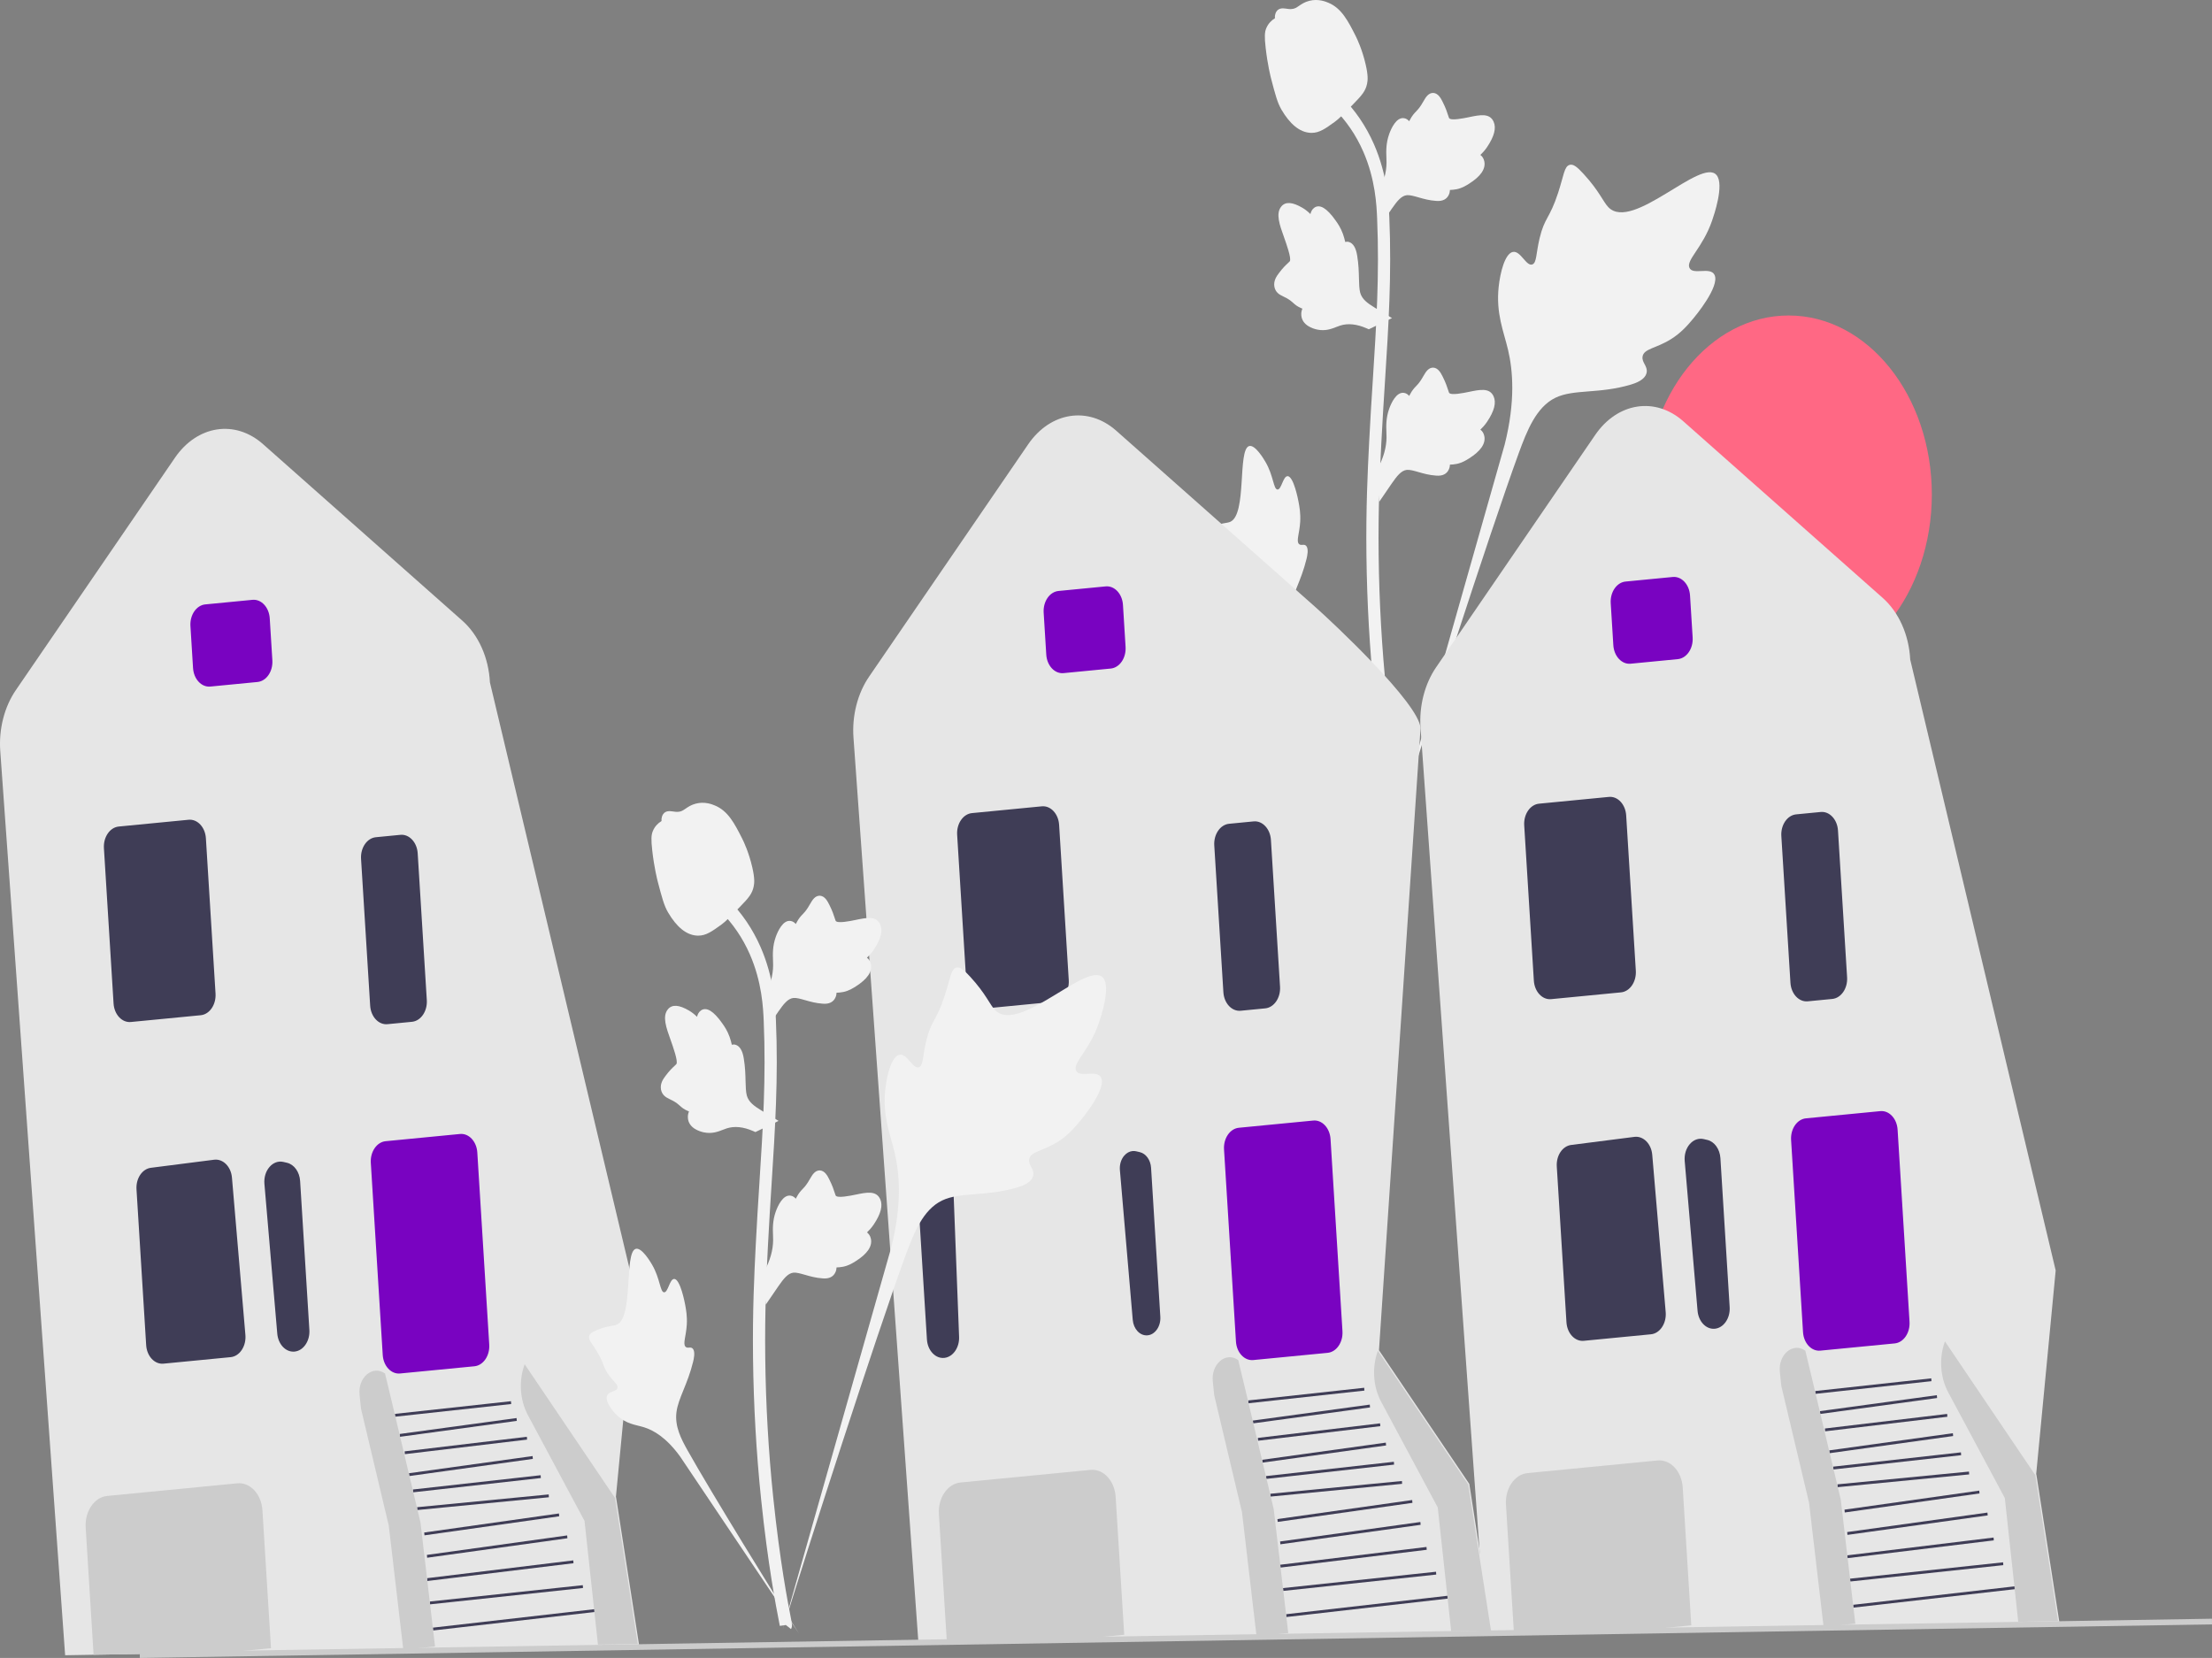 <svg width="603" height="452" viewBox="0 0 603 452" fill="none" xmlns="http://www.w3.org/2000/svg">
<rect x="0" y="0" width="603" height="452" fill="#808080" stroke="none"/>
<g clip-path="url(#clip0_91_632)">
<path d="M467.393 74.956C466.272 72.593 461.422 75.124 460.53 72.978C459.641 70.841 464.148 67.585 466.723 60.145C467.187 58.803 470.113 50.349 467.947 47.74C463.841 42.795 445.052 63.201 438.477 56.523C437.034 55.058 436.026 52.132 431.658 47.382C429.921 45.493 428.87 44.64 427.854 44.957C426.411 45.407 426.297 47.821 424.75 52.568C422.43 59.686 421.057 59.256 419.706 64.935C418.702 69.151 418.931 71.602 417.75 72.079C416.079 72.755 414.541 68.283 412.424 68.684C410.263 69.092 408.956 74.299 408.544 78.197C407.769 85.512 409.918 90.339 411.109 95.415C412.403 100.931 413.172 109.32 410.183 121.195L380.598 225.404C387.129 204.02 406.041 145.403 413.987 123.62C416.281 117.332 418.814 110.954 424.015 108.437C429.023 106.013 435.899 107.46 444.667 104.82C445.691 104.511 448.532 103.608 448.89 101.518C449.185 99.791 447.514 98.827 447.771 97.209C448.115 95.039 451.402 95.013 455.441 92.509C458.289 90.744 460.063 88.644 461.589 86.839C462.048 86.294 468.886 78.103 467.394 74.956H467.393V74.956Z" fill="#F2F2F2"/>
<path d="M350.997 129.816C349.746 129.822 349.34 133.529 348.241 133.457C347.145 133.386 347.167 129.681 344.989 125.954C344.596 125.282 342.122 121.047 340.472 121.624C337.346 122.716 339.936 140.133 335.418 142.241C334.426 142.703 332.986 142.478 329.861 143.787C328.618 144.308 327.98 144.706 327.811 145.422C327.572 146.437 328.487 147.204 329.904 149.522C332.029 153 331.464 153.718 333.304 156.186C334.669 158.018 335.698 158.584 335.544 159.447C335.327 160.667 333.128 160.32 332.674 161.735C332.211 163.179 333.878 165.483 335.29 166.861C337.938 169.447 340.453 169.521 342.79 170.255C345.328 171.052 348.843 173.001 352.643 178.262L385.019 226.482C378.508 216.305 360.952 187.788 354.693 176.627C352.886 173.405 351.113 170.01 351.626 166.093C352.119 162.321 354.671 158.519 356.164 152.378C356.339 151.66 356.804 149.656 356.087 148.834C355.494 148.154 354.633 148.901 354.072 148.277C353.319 147.44 354.257 145.415 354.44 142.215C354.568 139.958 354.256 138.264 353.987 136.806C353.906 136.367 352.663 129.808 350.998 129.816V129.816H350.997Z" fill="#F2F2F2"/>
<path d="M375.965 136.823L375.211 128.408L375.555 127.77C377.15 124.82 377.962 121.94 377.972 119.205C377.973 118.771 377.957 118.336 377.941 117.893C377.876 116.138 377.795 113.956 378.705 111.412C379.215 109.994 380.648 106.711 382.803 107.118C383.383 107.219 383.822 107.553 384.155 107.943C384.204 107.845 384.254 107.748 384.308 107.642C384.979 106.362 385.51 105.814 386.022 105.285C386.415 104.879 386.821 104.461 387.458 103.469C387.738 103.034 387.956 102.653 388.139 102.332C388.697 101.361 389.425 100.203 390.708 100.223C392.08 100.304 392.798 101.722 393.274 102.661C394.124 104.335 394.509 105.541 394.764 106.342C394.857 106.634 394.963 106.963 395.016 107.065C395.458 107.878 399.051 107.118 400.405 106.841C403.445 106.208 406.076 105.659 407.16 108.056C407.937 109.771 407.36 112.038 405.393 114.976C404.781 115.89 404.129 116.585 403.551 117.129C404.03 117.487 404.459 118.035 404.633 118.897C405.042 120.936 403.64 122.98 400.467 124.979C399.678 125.479 398.617 126.145 397.13 126.466C396.43 126.616 395.8 126.653 395.26 126.673C395.249 127.063 395.176 127.486 394.985 127.921C394.428 129.2 393.268 129.81 391.519 129.664C389.595 129.538 388.011 129.078 386.614 128.676C385.393 128.327 384.342 128.03 383.516 128.099C381.986 128.254 380.806 129.785 379.421 131.772L375.965 136.823H375.965Z" fill="#F2F2F2"/>
<path d="M379.461 86.722L373.142 89.769L372.561 89.514C369.874 88.334 367.439 88.082 365.321 88.764C364.984 88.873 364.652 89.002 364.314 89.135C362.972 89.658 361.304 90.31 359.106 89.855C357.879 89.597 354.976 88.697 354.743 85.988C354.675 85.261 354.821 84.646 355.039 84.144C354.951 84.11 354.863 84.074 354.767 84.035C353.607 83.549 353.048 83.045 352.509 82.56C352.095 82.188 351.668 81.802 350.739 81.284C350.332 81.056 349.981 80.889 349.686 80.749C348.794 80.321 347.713 79.734 347.403 78.177C347.118 76.498 348.033 75.27 348.639 74.456C349.718 73.003 350.554 72.232 351.109 71.72C351.312 71.534 351.54 71.323 351.605 71.232C352.121 70.491 350.622 66.339 350.065 64.772C348.803 61.257 347.712 58.214 349.291 56.296C350.421 54.921 352.322 55.044 355.093 56.676C355.956 57.185 356.659 57.797 357.227 58.359C357.382 57.688 357.697 57.03 358.32 56.602C359.794 55.589 361.731 56.767 364.083 60.097C364.669 60.924 365.454 62.038 366.08 63.754C366.373 64.563 366.562 65.316 366.714 65.964C367.019 65.879 367.364 65.86 367.749 65.979C368.881 66.329 369.647 67.577 369.977 69.729C370.367 72.087 370.414 74.12 370.457 75.912C370.497 77.476 370.534 78.823 370.797 79.803C371.304 81.615 372.789 82.653 374.677 83.824L379.461 86.722L379.461 86.723V86.722Z" fill="#F2F2F2"/>
<path d="M375.965 61.933L375.211 53.519L375.555 52.881C377.15 49.931 377.962 47.05 377.972 44.316C377.973 43.881 377.957 43.446 377.941 43.004C377.876 41.248 377.795 39.066 378.705 36.523C379.215 35.105 380.648 31.822 382.803 32.228C383.383 32.33 383.822 32.663 384.155 33.053C384.204 32.956 384.254 32.858 384.308 32.752C384.979 31.473 385.51 30.924 386.022 30.396C386.415 29.99 386.821 29.571 387.458 28.58C387.738 28.145 387.956 27.763 388.139 27.442C388.697 26.471 389.425 25.313 390.708 25.333C392.08 25.415 392.798 26.833 393.274 27.771C394.124 29.445 394.509 30.652 394.764 31.452C394.857 31.745 394.963 32.074 395.016 32.175C395.458 32.988 399.051 32.228 400.405 31.952C403.445 31.318 406.076 30.77 407.16 33.167C407.937 34.881 407.36 37.149 405.393 40.086C404.781 41 404.129 41.695 403.551 42.24C404.03 42.597 404.459 43.146 404.633 44.007C405.042 46.047 403.64 48.09 400.467 50.089C399.678 50.589 398.617 51.255 397.13 51.577C396.43 51.727 395.8 51.763 395.26 51.784C395.249 52.174 395.176 52.596 394.985 53.031C394.428 54.311 393.268 54.92 391.519 54.774C389.595 54.648 388.011 54.189 386.614 53.787C385.393 53.437 384.342 53.141 383.516 53.21C381.986 53.364 380.806 54.896 379.421 56.883L375.965 61.933H375.965Z" fill="#F2F2F2"/>
<path d="M382.851 225.267L381.44 224.161L381.099 222.126L381.44 224.161L379.796 224.397C379.77 224.206 379.68 223.767 379.545 223.081C378.809 219.318 376.565 207.869 374.693 189.837C373.387 177.25 372.647 164.309 372.495 151.368C372.342 138.407 372.833 128.595 373.226 120.709C373.523 114.761 373.884 109.097 374.238 103.579C375.181 88.838 376.07 74.914 375.408 59.499C375.262 56.058 374.955 48.895 371.607 41.273C369.665 36.852 366.991 32.927 363.656 29.612L365.73 26.353C369.41 30.018 372.369 34.366 374.526 39.274C378.237 47.725 378.572 55.53 378.733 59.28C379.406 74.967 378.507 89.025 377.555 103.908C377.204 109.406 376.843 115.045 376.547 120.969C376.157 128.782 375.671 138.509 375.823 151.303C375.972 164.09 376.703 176.872 377.992 189.301C379.841 207.105 382.053 218.384 382.779 222.089C383.166 224.068 383.247 224.482 382.851 225.267V225.267H382.851Z" fill="#F2F2F2"/>
<path d="M357.553 36.222C357.416 36.222 357.278 36.218 357.138 36.206C354.304 36.015 351.68 33.894 349.337 29.904C348.238 28.027 347.676 25.886 346.555 21.616C346.381 20.957 345.536 17.618 345.022 13.023C344.686 10.02 344.728 8.764 345.204 7.655C345.732 6.42 346.587 5.559 347.549 4.978C347.507 4.58 347.541 4.169 347.679 3.751C348.246 2.016 349.754 2.243 350.57 2.353C350.983 2.418 351.498 2.503 352.054 2.467C352.928 2.414 353.397 2.089 354.109 1.601C354.79 1.134 355.637 0.553 356.893 0.232C359.369 -0.414 361.444 0.464 362.129 0.752C365.728 2.251 367.502 5.75 369.556 9.8C369.966 10.613 371.371 13.571 372.299 17.626C372.969 20.551 372.875 21.851 372.673 22.818C372.264 24.805 371.297 25.943 368.841 28.454C366.277 31.082 364.99 32.399 363.885 33.199C361.313 35.056 359.698 36.222 357.553 36.222V36.222Z" fill="#F2F2F2"/>
<path d="M264.358 258.144C254.008 264.897 248.406 277.048 251.845 285.282C255.284 293.516 266.46 294.714 276.814 287.957C280.979 285.328 284.58 281.491 287.316 276.766L330.88 247.458L319.443 222.193L277.711 253.768C273.044 253.872 268.466 255.373 264.358 258.144H264.358H264.358Z" fill="#FFB6B6"/>
<path d="M299.256 238.405V204.358C299.256 202.394 300.534 200.797 302.104 200.797H315.283C316.853 200.797 318.131 202.394 318.131 204.358V238.405C318.131 240.368 316.853 241.966 315.283 241.966H302.104C300.534 241.966 299.256 240.368 299.256 238.405H299.256Z" fill="#7903C1"/>
<path d="M487.589 183.609C509.147 183.609 526.623 161.76 526.623 134.809C526.623 107.858 509.147 86.009 487.589 86.009C466.031 86.009 448.555 107.858 448.555 134.809C448.555 161.76 466.031 183.609 487.589 183.609Z" fill="#FF6884"/>
<path d="M449.04 444.268L404.93 445.029L387.246 198.516C386.817 192.533 388.363 186.483 391.488 181.919L434.861 118.571C440.933 109.704 451.256 108.104 458.875 114.853L513.199 162.971C517.631 166.897 520.378 173.034 520.734 179.81L560.388 346.359L555.07 401.901L555.122 401.978L561.407 442.331L449.04 444.268Z" fill="#E6E6E6"/>
<path d="M439.8 175.889L439.089 164.448C438.902 161.428 440.715 158.78 443.131 158.545L455.989 157.298C458.405 157.063 460.523 159.33 460.71 162.35L461.421 173.791C461.608 176.812 459.795 179.459 457.38 179.694L444.521 180.941C442.105 181.176 439.987 178.909 439.8 175.889V175.889Z" fill="#7903C1"/>
<path d="M418.133 267.338L415.506 225.005C415.318 221.985 417.131 219.337 419.547 219.103L438.583 217.256C440.999 217.022 443.116 219.288 443.304 222.308L445.932 264.641C446.119 267.661 444.306 270.309 441.891 270.543L422.855 272.39C420.439 272.624 418.321 270.358 418.133 267.338V267.338Z" fill="#3F3D56"/>
<path d="M467.315 362.254C465.008 362.376 463.008 360.222 462.761 357.351L459.258 316.528C459.109 314.785 459.613 313.104 460.641 311.912C461.669 310.721 463.05 310.223 464.428 310.54L465.411 310.768C467.365 311.221 468.837 313.267 468.991 315.745L471.511 356.34C471.604 357.84 471.216 359.286 470.418 360.411C469.655 361.486 468.615 362.131 467.475 362.242C467.422 362.247 467.368 362.251 467.315 362.254Z" fill="#3F3D56"/>
<path d="M427.022 360.484L424.387 318.028C424.201 315.031 425.929 312.444 428.321 312.138L445.59 309.932C447.986 309.658 450.15 311.815 450.407 314.813L454.072 357.699C454.199 359.188 453.847 360.643 453.081 361.795C452.316 362.946 451.236 363.644 450.042 363.76L431.743 365.535C429.328 365.77 427.21 363.503 427.022 360.484Z" fill="#3F3D56"/>
<path d="M531.088 379.572L546.52 408.396L550.181 442.14L561.032 441.95L554.833 402.151L530.197 365.695C528.546 370.2 528.883 375.454 531.088 379.572V379.572Z" fill="#CCCCCC"/>
<path d="M549.146 432.481L505.18 437.504L505.236 438.275L549.202 433.252L549.146 432.481Z" fill="#3F3D56"/>
<path d="M546.051 425.924L504.346 430.381L504.398 431.152L546.104 426.696L546.051 425.924Z" fill="#3F3D56"/>
<path d="M543.455 419.17L503.598 424.017L503.658 424.788L543.515 419.941L543.455 419.17Z" fill="#3F3D56"/>
<path d="M541.784 412.363L503.549 417.674L503.617 418.444L541.853 413.134L541.784 412.363Z" fill="#3F3D56"/>
<path d="M539.549 406.376L502.818 411.568L502.888 412.338L539.618 407.146L539.549 406.376Z" fill="#3F3D56"/>
<path d="M536.752 401.186L500.879 404.667L500.927 405.439L536.8 401.959L536.752 401.186Z" fill="#3F3D56"/>
<path d="M534.558 395.947L499.727 399.841L499.782 400.612L534.613 396.719L534.558 395.947Z" fill="#3F3D56"/>
<path d="M532.362 390.726L498.668 395.406L498.736 396.176L532.431 391.497L532.362 390.726Z" fill="#3F3D56"/>
<path d="M530.799 385.468L497.486 389.438L497.545 390.209L530.858 386.239L530.799 385.468Z" fill="#3F3D56"/>
<path d="M527.99 380.36L496.127 384.706L496.194 385.477L528.057 381.13L527.99 380.36Z" fill="#3F3D56"/>
<path d="M526.469 375.768L494.834 379.226L494.888 379.998L526.523 376.54L526.469 375.768Z" fill="#3F3D56"/>
<path d="M491.511 363.162L488.259 310.79C488.072 307.769 489.885 305.121 492.301 304.887L512.572 302.92C514.988 302.686 517.106 304.952 517.293 307.973L520.544 360.345C520.732 363.364 518.919 366.012 516.503 366.247L496.232 368.213C493.816 368.448 491.698 366.181 491.511 363.162Z" fill="#7903C1"/>
<path d="M449.039 444.268L412.977 444.893L412.686 444.897L410.531 410.178C410.259 405.787 412.894 401.937 416.406 401.597L451.851 398.158C455.363 397.817 458.442 401.112 458.715 405.503L461.049 443.104L460.74 443.134L449.039 444.268V444.268Z" fill="#CCCCCC"/>
<path d="M488.083 267.932L485.599 227.916C485.412 224.896 487.225 222.248 489.64 222.014L496.322 221.366C498.738 221.131 500.855 223.398 501.043 226.418L503.527 266.434C503.714 269.454 501.902 272.101 499.486 272.336L492.805 272.984C490.389 273.218 488.271 270.952 488.083 267.932Z" fill="#3F3D56"/>
<path d="M505.767 442.65L501.804 408.85L494.231 376.954L492.135 368.222C488.794 365.833 484.707 369.248 485.196 374.021L485.583 377.793L493.156 409.689L497.119 443.489" fill="#CCCCCC"/>
<path d="M61.864 450.498L17.755 451.259L0.07 204.746C-0.359 198.763 1.187 192.713 4.312 188.149L47.685 124.801C53.757 115.934 64.08 114.334 71.7 121.083L126.024 169.201C130.455 173.127 133.202 179.264 133.558 186.04L173.212 352.589L167.894 408.131L167.946 408.208L174.231 448.56L61.864 450.498H61.864Z" fill="#E6E6E6"/>
<path d="M52.624 182.119L51.914 170.678C51.726 167.657 53.539 165.01 55.955 164.775L68.814 163.528C71.229 163.293 73.347 165.56 73.534 168.58L74.245 180.021C74.432 183.042 72.62 185.689 70.204 185.924L57.345 187.171C54.929 187.406 52.812 185.139 52.624 182.119L52.624 182.119Z" fill="#7903C1"/>
<path d="M30.958 273.568L28.33 231.235C28.142 228.215 29.955 225.567 32.371 225.333L51.407 223.486C53.823 223.252 55.94 225.518 56.128 228.538L58.756 270.871C58.943 273.891 57.131 276.539 54.715 276.773L35.679 278.62C33.263 278.854 31.145 276.588 30.958 273.568Z" fill="#3F3D56"/>
<path d="M80.139 368.484C77.832 368.606 75.832 366.452 75.585 363.581L72.082 322.758C71.933 321.015 72.437 319.334 73.465 318.142C74.493 316.951 75.874 316.453 77.252 316.77L78.235 316.998C80.189 317.451 81.662 319.497 81.815 321.975L84.335 362.57C84.429 364.07 84.04 365.516 83.242 366.641C82.479 367.716 81.439 368.361 80.299 368.472C80.246 368.477 80.193 368.481 80.139 368.484Z" fill="#3F3D56"/>
<path d="M39.846 366.714L37.211 324.258C37.025 321.261 38.753 318.674 41.145 318.367L58.414 316.162C60.81 315.888 62.974 318.045 63.231 321.043L66.896 363.929C67.023 365.418 66.671 366.873 65.905 368.025C65.14 369.176 64.06 369.874 62.866 369.99L44.568 371.765C42.152 372 40.034 369.733 39.846 366.714L39.846 366.714Z" fill="#3F3D56"/>
<path d="M143.913 385.802L159.344 414.626L163.005 448.37L173.856 448.18L167.657 408.381L143.022 371.925C141.37 376.43 141.708 381.684 143.913 385.802V385.802Z" fill="#CCCCCC"/>
<path d="M161.97 438.711L118.004 443.733L118.06 444.505L162.026 439.482L161.97 438.711Z" fill="#3F3D56"/>
<path d="M158.876 432.154L117.17 436.611L117.223 437.382L158.928 432.926L158.876 432.154Z" fill="#3F3D56"/>
<path d="M156.279 425.399L116.422 430.247L116.482 431.018L156.339 426.171L156.279 425.399Z" fill="#3F3D56"/>
<path d="M154.608 418.593L116.373 423.904L116.441 424.674L154.677 419.364L154.608 418.593Z" fill="#3F3D56"/>
<path d="M152.373 412.606L115.643 417.798L115.712 418.568L152.443 413.376L152.373 412.606Z" fill="#3F3D56"/>
<path d="M149.576 407.416L113.703 410.897L113.751 411.669L149.624 408.189L149.576 407.416Z" fill="#3F3D56"/>
<path d="M147.382 402.177L112.551 406.071L112.606 406.842L147.437 402.949L147.382 402.177Z" fill="#3F3D56"/>
<path d="M145.187 396.956L111.492 401.636L111.561 402.406L145.255 397.727L145.187 396.956Z" fill="#3F3D56"/>
<path d="M143.623 391.698L110.311 395.668L110.369 396.439L143.682 392.469L143.623 391.698Z" fill="#3F3D56"/>
<path d="M140.814 386.59L108.951 390.936L109.018 391.707L140.882 387.36L140.814 386.59Z" fill="#3F3D56"/>
<path d="M139.293 381.998L107.658 385.456L107.712 386.228L139.347 382.77L139.293 381.998Z" fill="#3F3D56"/>
<path d="M104.335 369.392L101.084 317.02C100.896 313.999 102.709 311.351 105.125 311.117L125.396 309.15C127.812 308.916 129.93 311.182 130.117 314.203L133.368 366.575C133.556 369.595 131.743 372.242 129.328 372.477L109.056 374.443C106.64 374.678 104.522 372.411 104.335 369.392H104.335Z" fill="#7903C1"/>
<path d="M61.863 450.498L25.801 451.123L25.511 451.127L23.355 416.408C23.083 412.017 25.718 408.167 29.23 407.827L64.675 404.388C68.187 404.047 71.266 407.342 71.539 411.733L73.873 449.334L73.564 449.364L61.863 450.498Z" fill="#CCCCCC"/>
<path d="M100.908 274.162L98.424 234.146C98.236 231.126 100.049 228.478 102.465 228.244L109.146 227.596C111.562 227.361 113.679 229.628 113.867 232.648L116.351 272.664C116.538 275.684 114.726 278.331 112.31 278.566L105.629 279.214C103.213 279.448 101.095 277.182 100.908 274.162Z" fill="#3F3D56"/>
<path d="M118.591 448.88L114.628 415.08L107.055 383.184L104.96 374.452C101.619 372.062 97.531 375.478 98.02 380.251L98.407 384.023L105.98 415.919L109.943 449.719" fill="#CCCCCC"/>
<path d="M294.455 446.836L250.347 447.596L232.662 201.084C232.233 195.1 233.779 189.051 236.904 184.486L280.277 121.138C286.349 112.27 296.672 110.672 304.291 117.42L358.615 165.538C363.047 169.464 386.889 191.741 387.246 198.516L375.916 368.11L400.485 404.468L400.538 404.545L406.823 444.898L294.455 446.836H294.455Z" fill="#E6E6E6"/>
<path d="M285.216 178.456L284.506 167.015C284.318 163.995 286.131 161.347 288.547 161.113L301.405 159.865C303.821 159.631 305.939 161.897 306.126 164.917L306.837 176.359C307.024 179.379 305.211 182.027 302.796 182.261L289.937 183.509C287.521 183.743 285.403 181.477 285.216 178.456V178.456Z" fill="#7903C1"/>
<path d="M263.549 269.905L260.922 227.573C260.734 224.553 262.547 221.905 264.963 221.67L283.999 219.823C286.414 219.589 288.532 221.855 288.72 224.876L291.348 267.208C291.535 270.228 289.722 272.876 287.307 273.11L268.271 274.957C265.855 275.192 263.737 272.925 263.549 269.905Z" fill="#3F3D56"/>
<path d="M306.477 315.048C305.594 316.071 305.161 317.516 305.29 319.013L308.792 359.836C309.004 362.301 310.722 364.151 312.704 364.047C313.746 363.998 314.684 363.43 315.369 362.464C316.055 361.498 316.388 360.256 316.309 358.968L313.788 318.372C313.656 316.244 312.392 314.486 310.713 314.098L309.73 313.87C309.397 313.793 309.065 313.771 308.738 313.803C307.903 313.884 307.113 314.313 306.477 315.048V315.048Z" fill="#3F3D56"/>
<path d="M254.264 368.952C253.337 367.994 252.775 366.64 252.682 365.141L250.162 324.545C250.008 322.068 251.21 319.762 253.085 318.938L254.028 318.523C255.349 317.944 256.776 318.17 257.939 319.148C259.102 320.127 259.808 321.692 259.875 323.442L261.452 364.452C261.563 367.335 259.853 369.849 257.558 370.175C257.505 370.182 257.451 370.188 257.398 370.193C256.259 370.304 255.151 369.866 254.264 368.952Z" fill="#3F3D56"/>
<path d="M376.504 382.14L391.936 410.963L395.597 444.707L406.448 444.517L400.249 404.718L375.613 368.262C373.962 372.767 374.299 378.021 376.504 382.14V382.14Z" fill="#CCCCCC"/>
<path d="M394.562 435.048L350.596 440.071L350.652 440.842L394.618 435.82L394.562 435.048Z" fill="#3F3D56"/>
<path d="M391.467 428.492L349.762 432.948L349.814 433.72L391.52 429.263L391.467 428.492Z" fill="#3F3D56"/>
<path d="M388.871 421.737L349.014 426.584L349.074 427.355L388.931 422.508L388.871 421.737Z" fill="#3F3D56"/>
<path d="M387.2 414.931L348.965 420.241L349.033 421.011L387.269 415.701L387.2 414.931Z" fill="#3F3D56"/>
<path d="M384.965 408.943L348.234 414.135L348.304 414.905L385.034 409.713L384.965 408.943Z" fill="#3F3D56"/>
<path d="M382.168 403.754L346.295 407.234L346.343 408.006L382.216 404.526L382.168 403.754Z" fill="#3F3D56"/>
<path d="M379.974 398.515L345.143 402.408L345.198 403.179L380.029 399.286L379.974 398.515Z" fill="#3F3D56"/>
<path d="M377.778 393.294L344.084 397.973L344.152 398.744L377.847 394.064L377.778 393.294Z" fill="#3F3D56"/>
<path d="M376.215 388.035L342.902 392.005L342.961 392.776L376.274 388.807L376.215 388.035Z" fill="#3F3D56"/>
<path d="M373.406 382.927L341.543 387.274L341.61 388.044L373.473 383.697L373.406 382.927Z" fill="#3F3D56"/>
<path d="M371.885 378.335L340.25 381.794L340.304 382.565L371.939 379.107L371.885 378.335Z" fill="#3F3D56"/>
<path d="M336.927 365.729L333.675 313.357C333.488 310.336 335.301 307.689 337.717 307.454L357.988 305.487C360.404 305.253 362.522 307.519 362.709 310.54L365.96 362.912C366.148 365.932 364.335 368.58 361.919 368.814L341.648 370.781C339.232 371.015 337.114 368.749 336.927 365.729Z" fill="#7903C1"/>
<path d="M294.454 446.836L258.393 447.46L258.102 447.464L255.947 412.745C255.675 408.355 258.31 404.505 261.823 404.164L297.267 400.725C300.779 400.384 303.858 403.68 304.131 408.07L306.465 445.671L306.156 445.701L294.454 446.836L294.454 446.836Z" fill="#CCCCCC"/>
<path d="M333.499 270.499L331.015 230.483C330.828 227.463 332.641 224.815 335.056 224.581L341.738 223.933C344.154 223.698 346.271 225.965 346.459 228.985L348.943 269.001C349.13 272.021 347.318 274.669 344.902 274.903L338.221 275.551C335.805 275.786 333.687 273.519 333.499 270.499Z" fill="#3F3D56"/>
<path d="M351.183 445.217L347.22 411.417L339.647 379.521L337.551 370.79C334.21 368.4 330.123 371.815 330.612 376.589L330.999 380.36L338.572 412.256L342.535 446.057" fill="#CCCCCC"/>
<path d="M602.984 441.296L38.102 450.451L38.118 452L603 442.845L602.984 441.296Z" fill="#CCCCCC"/>
<path d="M300.179 293.812C299.057 291.449 294.207 293.98 293.315 291.834C292.426 289.697 296.933 286.44 299.508 279.001C299.972 277.659 302.898 269.205 300.732 266.596C296.626 261.651 277.837 282.057 271.262 275.38C269.819 273.914 268.811 270.988 264.444 266.238C262.706 264.349 261.656 263.496 260.639 263.813C259.196 264.263 259.082 266.677 257.535 271.424C255.215 278.542 253.842 278.112 252.491 283.791C251.487 288.007 251.716 290.458 250.536 290.935C248.865 291.611 247.327 287.139 245.209 287.54C243.048 287.948 241.741 293.155 241.329 297.053C240.554 304.368 242.703 309.195 243.894 314.271C245.189 319.787 245.957 328.176 242.968 340.051L213.383 444.26C219.914 422.876 238.826 364.259 246.773 342.476C249.067 336.188 251.6 329.81 256.8 327.293C261.808 324.869 268.685 326.316 277.452 323.676C278.476 323.367 281.317 322.464 281.675 320.374C281.97 318.647 280.299 317.683 280.556 316.065C280.9 313.895 284.187 313.868 288.226 311.365C291.074 309.6 292.848 307.5 294.374 305.695C294.834 305.15 301.671 296.959 300.179 293.812H300.179L300.179 293.812Z" fill="#F2F2F2"/>
<path d="M183.783 348.672C182.531 348.678 182.125 352.385 181.026 352.313C179.93 352.242 179.952 348.537 177.774 344.81C177.382 344.138 174.907 339.903 173.257 340.48C170.131 341.572 172.722 358.989 168.203 361.097C167.211 361.559 165.772 361.334 162.647 362.643C161.403 363.164 160.765 363.562 160.597 364.278C160.357 365.293 161.272 366.06 162.689 368.378C164.814 371.856 164.249 372.574 166.089 375.042C167.454 376.874 168.483 377.44 168.329 378.303C168.113 379.523 165.913 379.176 165.459 380.591C164.996 382.035 166.663 384.339 168.075 385.717C170.723 388.303 173.238 388.377 175.575 389.111C178.114 389.908 181.629 391.857 185.428 397.118L217.804 445.338C211.293 435.161 193.737 406.644 187.478 395.483C185.672 392.261 183.898 388.866 184.411 384.949C184.904 381.177 187.456 377.375 188.949 371.234C189.124 370.516 189.589 368.512 188.872 367.69C188.279 367.01 187.418 367.758 186.857 367.133C186.105 366.296 187.042 364.271 187.225 361.071C187.353 358.814 187.041 357.12 186.773 355.662C186.692 355.223 185.449 348.664 183.783 348.672V348.672H183.783Z" fill="#F2F2F2"/>
<path d="M208.75 355.679L207.996 347.264L208.341 346.626C209.935 343.676 210.747 340.796 210.757 338.061C210.759 337.627 210.742 337.192 210.726 336.749C210.661 334.994 210.58 332.812 211.49 330.268C212 328.851 213.433 325.568 215.588 325.974C216.168 326.075 216.607 326.409 216.94 326.799C216.989 326.701 217.039 326.604 217.093 326.498C217.764 325.218 218.295 324.67 218.807 324.141C219.2 323.735 219.607 323.317 220.244 322.325C220.523 321.891 220.741 321.509 220.925 321.188C221.482 320.217 222.21 319.059 223.494 319.079C224.865 319.16 225.583 320.578 226.059 321.517C226.909 323.191 227.294 324.397 227.55 325.198C227.642 325.49 227.748 325.819 227.801 325.921C228.243 326.734 231.836 325.974 233.19 325.698C236.23 325.064 238.861 324.515 239.945 326.912C240.722 328.627 240.145 330.894 238.179 333.832C237.566 334.746 236.914 335.441 236.336 335.985C236.815 336.343 237.244 336.891 237.418 337.753C237.828 339.792 236.425 341.836 233.252 343.835C232.464 344.335 231.402 345.001 229.916 345.322C229.215 345.472 228.585 345.509 228.045 345.529C228.034 345.919 227.961 346.342 227.771 346.777C227.213 348.056 226.053 348.666 224.305 348.52C222.381 348.394 220.796 347.935 219.399 347.532C218.178 347.183 217.127 346.886 216.301 346.955C214.771 347.11 213.591 348.642 212.206 350.628L208.75 355.679H208.75H208.75Z" fill="#F2F2F2"/>
<path d="M212.246 305.579L205.927 308.625L205.346 308.37C202.659 307.19 200.225 306.939 198.106 307.62C197.77 307.729 197.437 307.859 197.099 307.991C195.757 308.514 194.09 309.166 191.891 308.711C190.664 308.453 187.761 307.553 187.528 304.844C187.46 304.117 187.606 303.502 187.824 303C187.736 302.966 187.648 302.93 187.552 302.892C186.392 302.405 185.833 301.901 185.294 301.416C184.88 301.044 184.453 300.659 183.525 300.14C183.117 299.912 182.767 299.746 182.472 299.605C181.579 299.177 180.498 298.591 180.188 297.033C179.903 295.354 180.818 294.126 181.424 293.312C182.503 291.859 183.339 291.088 183.894 290.576C184.097 290.39 184.325 290.179 184.39 290.088C184.906 289.347 183.407 285.195 182.85 283.629C181.588 280.113 180.497 277.07 182.077 275.152C183.206 273.777 185.107 273.9 187.878 275.533C188.741 276.042 189.444 276.653 190.012 277.215C190.167 276.544 190.483 275.887 191.105 275.458C192.579 274.445 194.516 275.623 196.868 278.953C197.454 279.78 198.239 280.894 198.865 282.611C199.159 283.419 199.347 284.172 199.499 284.82C199.804 284.735 200.15 284.716 200.534 284.835C201.666 285.185 202.432 286.433 202.762 288.585C203.153 290.943 203.199 292.976 203.242 294.768C203.282 296.332 203.319 297.679 203.582 298.66C204.089 300.472 205.574 301.51 207.462 302.68L212.247 305.579L212.246 305.579V305.579Z" fill="#F2F2F2"/>
<path d="M208.75 280.789L207.996 272.375L208.341 271.737C209.935 268.787 210.747 265.906 210.757 263.172C210.759 262.737 210.742 262.302 210.726 261.86C210.661 260.104 210.58 257.923 211.49 255.379C212 253.961 213.433 250.678 215.588 251.084C216.168 251.186 216.607 251.519 216.94 251.909C216.989 251.812 217.039 251.714 217.093 251.609C217.764 250.329 218.295 249.78 218.807 249.252C219.2 248.846 219.607 248.427 220.244 247.436C220.523 247.001 220.741 246.619 220.925 246.298C221.482 245.327 222.21 244.169 223.494 244.189C224.865 244.271 225.583 245.689 226.059 246.627C226.909 248.301 227.294 249.508 227.55 250.308C227.642 250.601 227.748 250.93 227.801 251.032C228.243 251.844 231.836 251.084 233.19 250.808C236.23 250.174 238.861 249.626 239.945 252.023C240.722 253.738 240.145 256.005 238.179 258.942C237.566 259.856 236.914 260.551 236.336 261.096C236.815 261.453 237.244 262.002 237.418 262.863C237.828 264.903 236.425 266.946 233.252 268.945C232.464 269.445 231.402 270.112 229.916 270.433C229.215 270.583 228.585 270.619 228.045 270.64C228.034 271.03 227.961 271.452 227.771 271.887C227.213 273.167 226.053 273.776 224.305 273.63C222.381 273.504 220.796 273.045 219.399 272.643C218.178 272.293 217.127 271.997 216.301 272.066C214.771 272.22 213.591 273.752 212.206 275.739L208.75 280.789H208.75H208.75Z" fill="#F2F2F2"/>
<path d="M215.636 444.123L214.225 443.017L213.884 440.982L214.225 443.017L212.581 443.253C212.555 443.062 212.465 442.623 212.331 441.937C211.594 438.174 209.35 426.725 207.478 408.693C206.172 396.106 205.432 383.165 205.28 370.224C205.127 357.263 205.618 347.451 206.011 339.565C206.308 333.617 206.669 327.953 207.023 322.435C207.966 307.694 208.855 293.771 208.193 278.355C208.047 274.914 207.74 267.751 204.392 260.129C202.451 255.708 199.776 251.783 196.441 248.468L198.515 245.209C202.195 248.874 205.155 253.222 207.311 258.13C211.022 266.581 211.357 274.386 211.518 278.136C212.191 293.823 211.292 307.882 210.34 322.764C209.989 328.262 209.628 333.901 209.332 339.825C208.942 347.638 208.457 357.365 208.608 370.159C208.757 382.946 209.488 395.728 210.777 408.157C212.626 425.961 214.838 437.24 215.564 440.945C215.951 442.924 216.032 443.339 215.636 444.123V444.123L215.636 444.123Z" fill="#F2F2F2"/>
<path d="M190.338 255.078C190.201 255.078 190.063 255.074 189.923 255.062C187.089 254.871 184.465 252.75 182.122 248.76C181.023 246.883 180.461 244.742 179.34 240.472C179.166 239.814 178.321 236.474 177.807 231.879C177.471 228.876 177.513 227.621 177.989 226.511C178.518 225.276 179.372 224.415 180.334 223.834C180.292 223.436 180.326 223.025 180.464 222.607C181.031 220.872 182.539 221.099 183.355 221.209C183.768 221.274 184.283 221.359 184.839 221.323C185.713 221.27 186.183 220.945 186.894 220.457C187.575 219.99 188.422 219.409 189.678 219.088C192.154 218.442 194.23 219.32 194.914 219.608C198.513 221.107 200.288 224.606 202.341 228.656C202.751 229.469 204.157 232.427 205.084 236.482C205.754 239.407 205.66 240.707 205.458 241.674C205.049 243.661 204.082 244.799 201.626 247.31C199.062 249.939 197.775 251.255 196.67 252.055C194.098 253.912 192.483 255.078 190.338 255.078V255.078H190.338Z" fill="#F2F2F2"/>
</g>
<defs>
<clipPath id="clip0_91_632">
<rect width="603" height="452" fill="white"/>
</clipPath>
</defs>
</svg>
